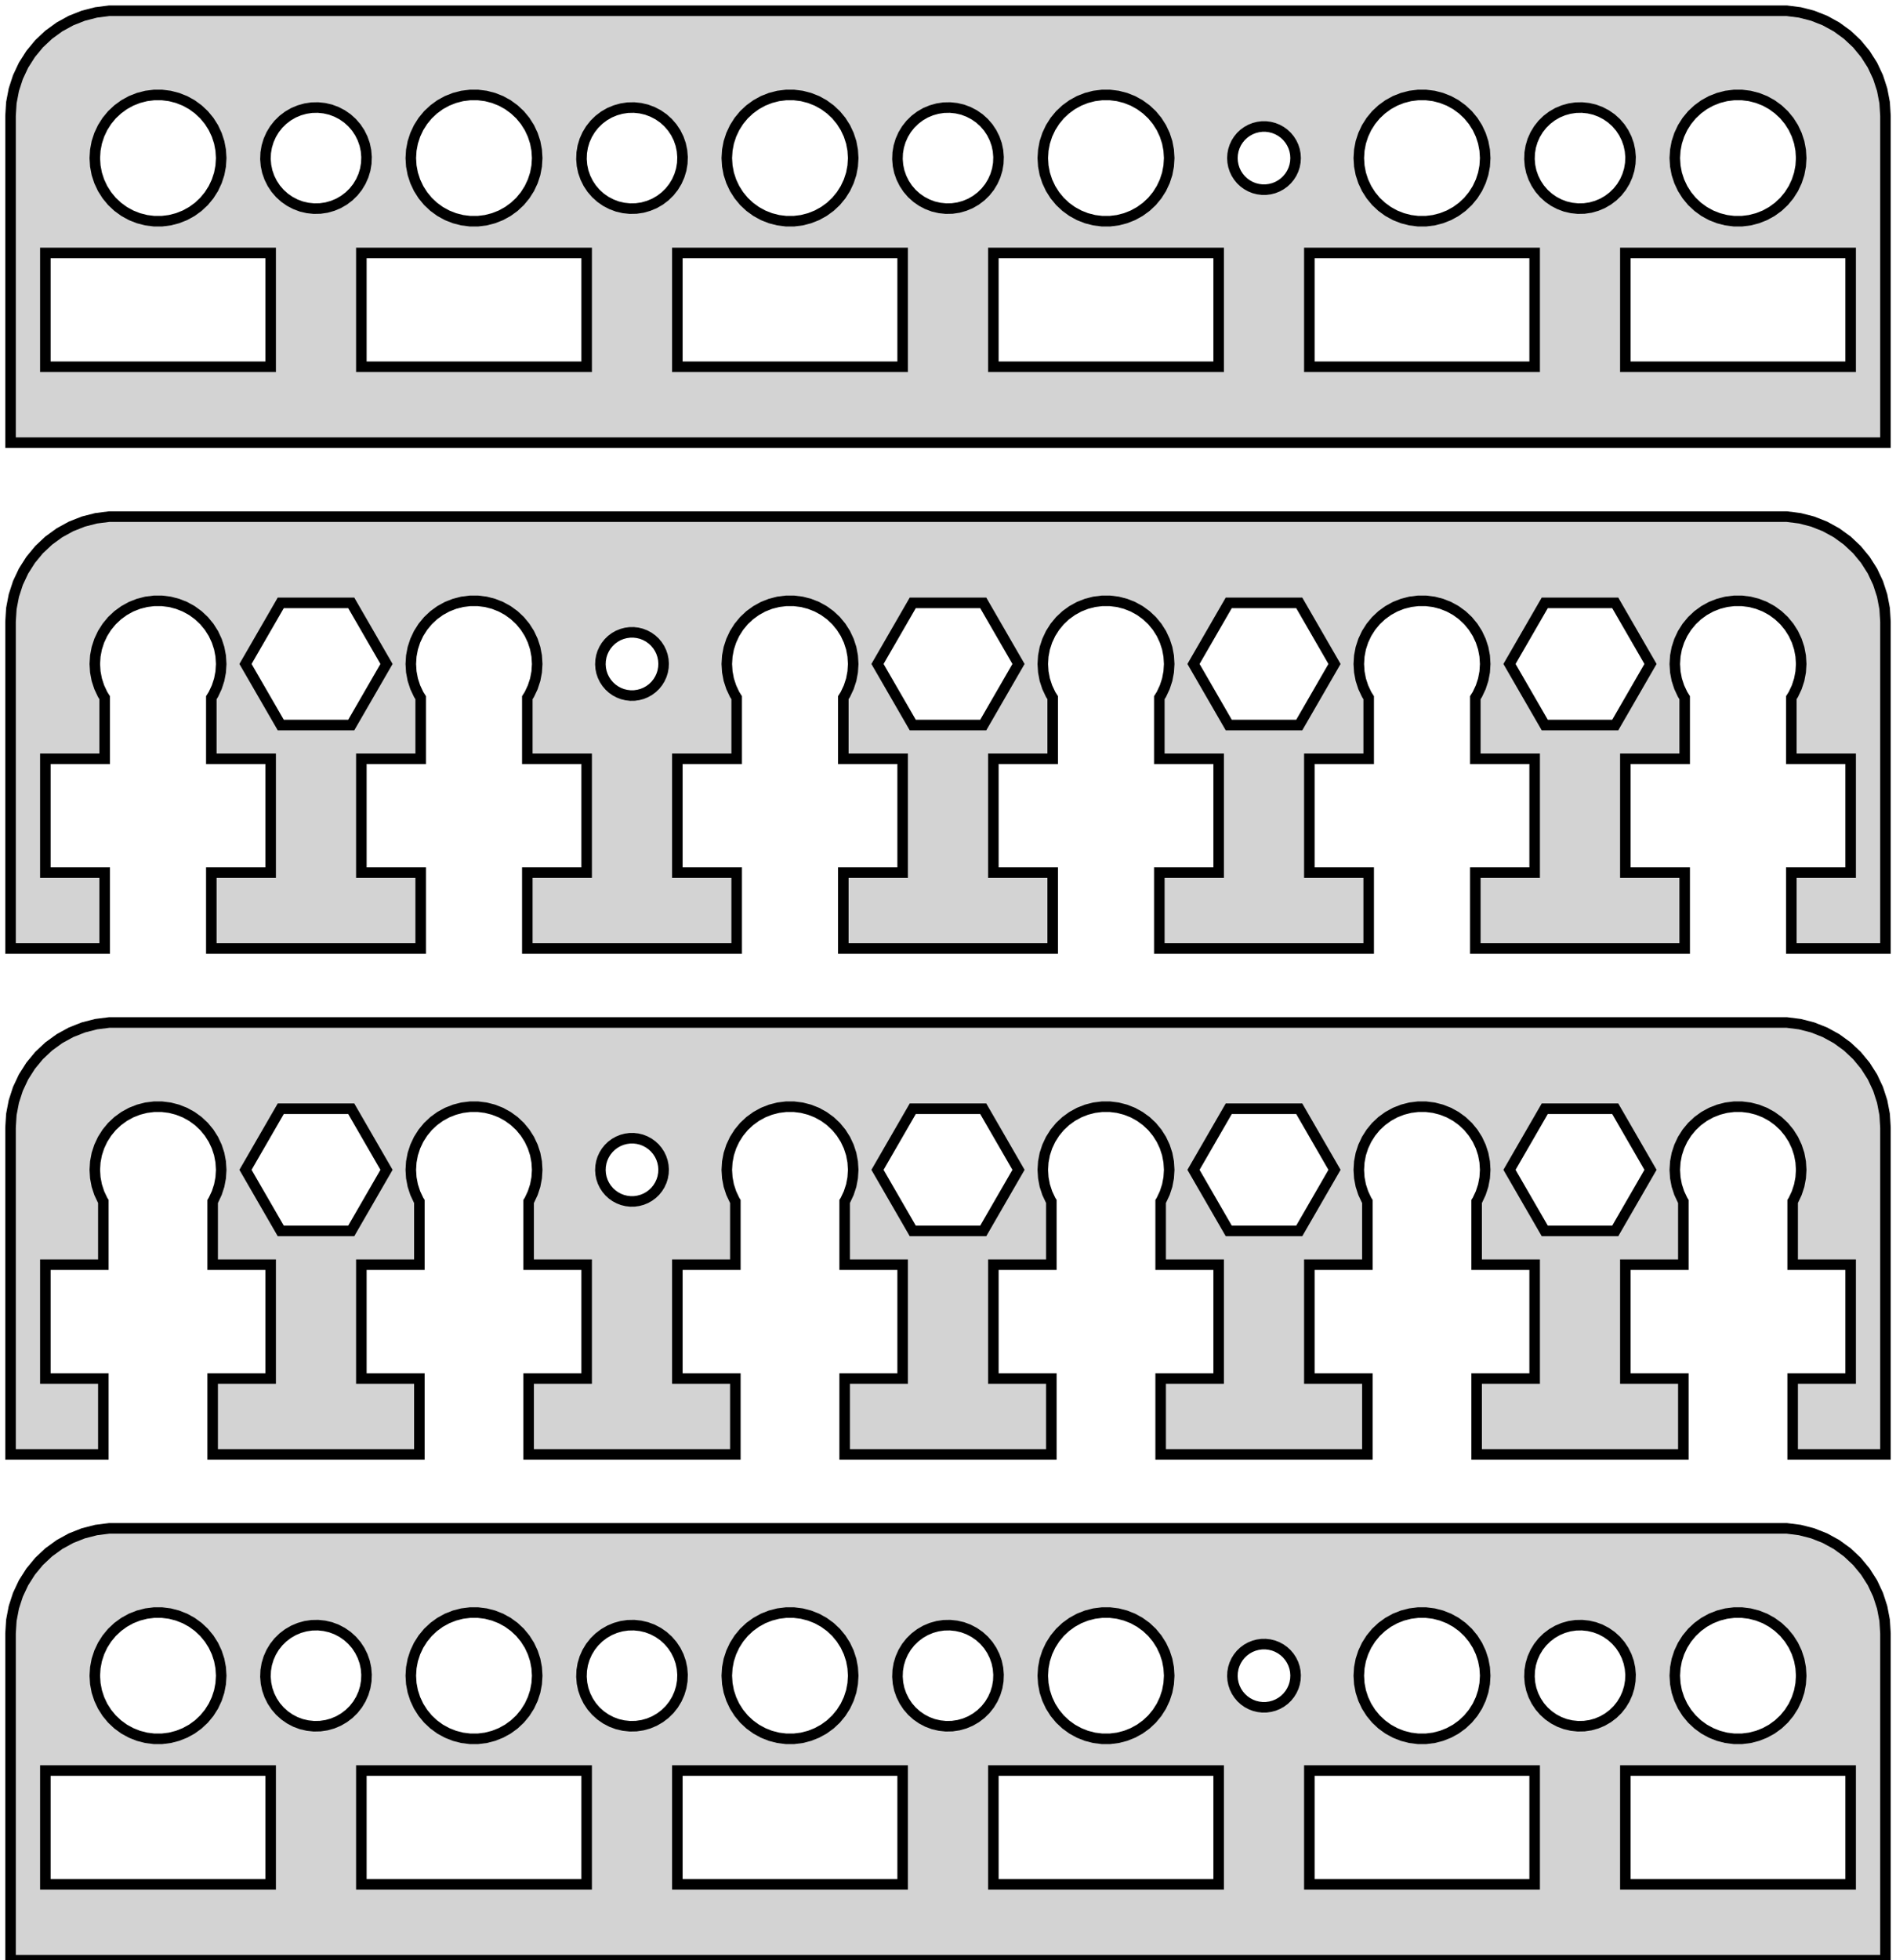 <?xml version="1.0" standalone="no"?>
<!DOCTYPE svg PUBLIC "-//W3C//DTD SVG 1.1//EN" "http://www.w3.org/Graphics/SVG/1.1/DTD/svg11.dtd">
<svg width="90mm" height="93mm" viewBox="-45 -93 90 93" xmlns="http://www.w3.org/2000/svg" version="1.1">
<title>OpenSCAD Model</title>
<path d="
M 44.5,-87.5 L 44.461,-88.127 L 44.343,-88.743 L 44.149,-89.341 L 43.882,-89.909 L 43.545,-90.439
 L 43.145,-90.923 L 42.687,-91.353 L 42.179,-91.722 L 41.629,-92.024 L 41.045,-92.255 L 40.437,-92.411
 L 39.814,-92.49 L -39.814,-92.49 L -40.437,-92.411 L -41.045,-92.255 L -41.629,-92.024 L -42.179,-91.722
 L -42.687,-91.353 L -43.145,-90.923 L -43.545,-90.439 L -43.882,-89.909 L -44.149,-89.341 L -44.343,-88.743
 L -44.461,-88.127 L -44.5,-87.5 L -44.5,-72 L 44.5,-72 z
M -37.688,-82.506 L -38.062,-82.553 L -38.427,-82.647 L -38.777,-82.785 L -39.108,-82.967 L -39.412,-83.188
 L -39.687,-83.446 L -39.927,-83.737 L -40.129,-84.055 L -40.289,-84.396 L -40.406,-84.754 L -40.476,-85.124
 L -40.5,-85.5 L -40.476,-85.876 L -40.406,-86.246 L -40.289,-86.604 L -40.129,-86.945 L -39.927,-87.263
 L -39.687,-87.554 L -39.412,-87.811 L -39.108,-88.033 L -38.777,-88.215 L -38.427,-88.353 L -38.062,-88.447
 L -37.688,-88.494 L -37.312,-88.494 L -36.938,-88.447 L -36.573,-88.353 L -36.223,-88.215 L -35.892,-88.033
 L -35.588,-87.811 L -35.313,-87.554 L -35.073,-87.263 L -34.871,-86.945 L -34.711,-86.604 L -34.594,-86.246
 L -34.524,-85.876 L -34.5,-85.5 L -34.524,-85.124 L -34.594,-84.754 L -34.711,-84.396 L -34.871,-84.055
 L -35.073,-83.737 L -35.313,-83.446 L -35.588,-83.188 L -35.892,-82.967 L -36.223,-82.785 L -36.573,-82.647
 L -36.938,-82.553 L -37.312,-82.506 z
M -22.688,-82.506 L -23.062,-82.553 L -23.427,-82.647 L -23.777,-82.785 L -24.108,-82.967 L -24.412,-83.188
 L -24.687,-83.446 L -24.927,-83.737 L -25.129,-84.055 L -25.289,-84.396 L -25.406,-84.754 L -25.476,-85.124
 L -25.5,-85.5 L -25.476,-85.876 L -25.406,-86.246 L -25.289,-86.604 L -25.129,-86.945 L -24.927,-87.263
 L -24.687,-87.554 L -24.412,-87.811 L -24.108,-88.033 L -23.777,-88.215 L -23.427,-88.353 L -23.062,-88.447
 L -22.688,-88.494 L -22.312,-88.494 L -21.938,-88.447 L -21.573,-88.353 L -21.223,-88.215 L -20.892,-88.033
 L -20.588,-87.811 L -20.313,-87.554 L -20.073,-87.263 L -19.871,-86.945 L -19.711,-86.604 L -19.594,-86.246
 L -19.524,-85.876 L -19.5,-85.5 L -19.524,-85.124 L -19.594,-84.754 L -19.711,-84.396 L -19.871,-84.055
 L -20.073,-83.737 L -20.313,-83.446 L -20.588,-83.188 L -20.892,-82.967 L -21.223,-82.785 L -21.573,-82.647
 L -21.938,-82.553 L -22.312,-82.506 z
M 7.312,-82.506 L 6.938,-82.553 L 6.573,-82.647 L 6.223,-82.785 L 5.893,-82.967 L 5.588,-83.188
 L 5.313,-83.446 L 5.073,-83.737 L 4.871,-84.055 L 4.711,-84.396 L 4.594,-84.754 L 4.524,-85.124
 L 4.5,-85.5 L 4.524,-85.876 L 4.594,-86.246 L 4.711,-86.604 L 4.871,-86.945 L 5.073,-87.263
 L 5.313,-87.554 L 5.588,-87.811 L 5.893,-88.033 L 6.223,-88.215 L 6.573,-88.353 L 6.938,-88.447
 L 7.312,-88.494 L 7.688,-88.494 L 8.062,-88.447 L 8.427,-88.353 L 8.777,-88.215 L 9.107,-88.033
 L 9.412,-87.811 L 9.687,-87.554 L 9.927,-87.263 L 10.129,-86.945 L 10.289,-86.604 L 10.406,-86.246
 L 10.476,-85.876 L 10.5,-85.5 L 10.476,-85.124 L 10.406,-84.754 L 10.289,-84.396 L 10.129,-84.055
 L 9.927,-83.737 L 9.687,-83.446 L 9.412,-83.188 L 9.107,-82.967 L 8.777,-82.785 L 8.427,-82.647
 L 8.062,-82.553 L 7.688,-82.506 z
M 37.312,-82.506 L 36.938,-82.553 L 36.573,-82.647 L 36.223,-82.785 L 35.892,-82.967 L 35.588,-83.188
 L 35.313,-83.446 L 35.073,-83.737 L 34.871,-84.055 L 34.711,-84.396 L 34.594,-84.754 L 34.524,-85.124
 L 34.5,-85.5 L 34.524,-85.876 L 34.594,-86.246 L 34.711,-86.604 L 34.871,-86.945 L 35.073,-87.263
 L 35.313,-87.554 L 35.588,-87.811 L 35.892,-88.033 L 36.223,-88.215 L 36.573,-88.353 L 36.938,-88.447
 L 37.312,-88.494 L 37.688,-88.494 L 38.062,-88.447 L 38.427,-88.353 L 38.777,-88.215 L 39.108,-88.033
 L 39.412,-87.811 L 39.687,-87.554 L 39.927,-87.263 L 40.129,-86.945 L 40.289,-86.604 L 40.406,-86.246
 L 40.476,-85.876 L 40.5,-85.5 L 40.476,-85.124 L 40.406,-84.754 L 40.289,-84.396 L 40.129,-84.055
 L 39.927,-83.737 L 39.687,-83.446 L 39.412,-83.188 L 39.108,-82.967 L 38.777,-82.785 L 38.427,-82.647
 L 38.062,-82.553 L 37.688,-82.506 z
M -7.688,-82.506 L -8.062,-82.553 L -8.427,-82.647 L -8.777,-82.785 L -9.107,-82.967 L -9.412,-83.188
 L -9.687,-83.446 L -9.927,-83.737 L -10.129,-84.055 L -10.289,-84.396 L -10.406,-84.754 L -10.476,-85.124
 L -10.5,-85.5 L -10.476,-85.876 L -10.406,-86.246 L -10.289,-86.604 L -10.129,-86.945 L -9.927,-87.263
 L -9.687,-87.554 L -9.412,-87.811 L -9.107,-88.033 L -8.777,-88.215 L -8.427,-88.353 L -8.062,-88.447
 L -7.688,-88.494 L -7.312,-88.494 L -6.938,-88.447 L -6.573,-88.353 L -6.223,-88.215 L -5.893,-88.033
 L -5.588,-87.811 L -5.313,-87.554 L -5.073,-87.263 L -4.871,-86.945 L -4.711,-86.604 L -4.594,-86.246
 L -4.524,-85.876 L -4.5,-85.5 L -4.524,-85.124 L -4.594,-84.754 L -4.711,-84.396 L -4.871,-84.055
 L -5.073,-83.737 L -5.313,-83.446 L -5.588,-83.188 L -5.893,-82.967 L -6.223,-82.785 L -6.573,-82.647
 L -6.938,-82.553 L -7.312,-82.506 z
M 22.312,-82.506 L 21.938,-82.553 L 21.573,-82.647 L 21.223,-82.785 L 20.892,-82.967 L 20.588,-83.188
 L 20.313,-83.446 L 20.073,-83.737 L 19.871,-84.055 L 19.711,-84.396 L 19.594,-84.754 L 19.524,-85.124
 L 19.5,-85.5 L 19.524,-85.876 L 19.594,-86.246 L 19.711,-86.604 L 19.871,-86.945 L 20.073,-87.263
 L 20.313,-87.554 L 20.588,-87.811 L 20.892,-88.033 L 21.223,-88.215 L 21.573,-88.353 L 21.938,-88.447
 L 22.312,-88.494 L 22.688,-88.494 L 23.062,-88.447 L 23.427,-88.353 L 23.777,-88.215 L 24.108,-88.033
 L 24.412,-87.811 L 24.687,-87.554 L 24.927,-87.263 L 25.129,-86.945 L 25.289,-86.604 L 25.406,-86.246
 L 25.476,-85.876 L 25.5,-85.5 L 25.476,-85.124 L 25.406,-84.754 L 25.289,-84.396 L 25.129,-84.055
 L 24.927,-83.737 L 24.687,-83.446 L 24.412,-83.188 L 24.108,-82.967 L 23.777,-82.785 L 23.427,-82.647
 L 23.062,-82.553 L 22.688,-82.506 z
M -0.4,-83.134 L -0.694,-83.202 L -0.976,-83.308 L -1.243,-83.447 L -1.491,-83.619 L -1.715,-83.821
 L -1.912,-84.049 L -2.078,-84.3 L -2.212,-84.57 L -2.312,-84.855 L -2.374,-85.149 L -2.399,-85.45
 L -2.387,-85.751 L -2.337,-86.048 L -2.249,-86.337 L -2.127,-86.612 L -1.971,-86.87 L -1.784,-87.106
 L -1.568,-87.317 L -1.328,-87.499 L -1.067,-87.65 L -0.789,-87.766 L -0.499,-87.847 L -0.201,-87.892
 L 0.1,-87.898 L 0.4,-87.866 L 0.694,-87.798 L 0.976,-87.692 L 1.243,-87.553 L 1.491,-87.381
 L 1.715,-87.179 L 1.912,-86.951 L 2.078,-86.7 L 2.212,-86.43 L 2.312,-86.145 L 2.374,-85.851
 L 2.399,-85.55 L 2.387,-85.249 L 2.337,-84.952 L 2.249,-84.663 L 2.127,-84.388 L 1.971,-84.13
 L 1.784,-83.894 L 1.568,-83.683 L 1.328,-83.501 L 1.067,-83.35 L 0.789,-83.234 L 0.499,-83.152
 L 0.201,-83.108 L -0.1,-83.102 z
M 29.6,-83.134 L 29.306,-83.202 L 29.024,-83.308 L 28.757,-83.447 L 28.509,-83.619 L 28.285,-83.821
 L 28.088,-84.049 L 27.922,-84.3 L 27.788,-84.57 L 27.688,-84.855 L 27.626,-85.149 L 27.601,-85.45
 L 27.613,-85.751 L 27.663,-86.048 L 27.75,-86.337 L 27.873,-86.612 L 28.029,-86.87 L 28.216,-87.106
 L 28.432,-87.317 L 28.672,-87.499 L 28.933,-87.65 L 29.211,-87.766 L 29.501,-87.847 L 29.799,-87.892
 L 30.101,-87.898 L 30.4,-87.866 L 30.694,-87.798 L 30.976,-87.692 L 31.243,-87.553 L 31.491,-87.381
 L 31.715,-87.179 L 31.912,-86.951 L 32.078,-86.7 L 32.212,-86.43 L 32.312,-86.145 L 32.374,-85.851
 L 32.4,-85.55 L 32.387,-85.249 L 32.337,-84.952 L 32.249,-84.663 L 32.127,-84.388 L 31.971,-84.13
 L 31.784,-83.894 L 31.568,-83.683 L 31.328,-83.501 L 31.067,-83.35 L 30.789,-83.234 L 30.499,-83.152
 L 30.201,-83.108 L 29.899,-83.102 z
M -15.4,-83.134 L -15.694,-83.202 L -15.976,-83.308 L -16.243,-83.447 L -16.491,-83.619 L -16.715,-83.821
 L -16.912,-84.049 L -17.078,-84.3 L -17.212,-84.57 L -17.312,-84.855 L -17.374,-85.149 L -17.399,-85.45
 L -17.387,-85.751 L -17.337,-86.048 L -17.25,-86.337 L -17.127,-86.612 L -16.971,-86.87 L -16.784,-87.106
 L -16.568,-87.317 L -16.328,-87.499 L -16.067,-87.65 L -15.789,-87.766 L -15.499,-87.847 L -15.201,-87.892
 L -14.899,-87.898 L -14.6,-87.866 L -14.306,-87.798 L -14.024,-87.692 L -13.757,-87.553 L -13.509,-87.381
 L -13.285,-87.179 L -13.088,-86.951 L -12.921,-86.7 L -12.787,-86.43 L -12.688,-86.145 L -12.626,-85.851
 L -12.601,-85.55 L -12.613,-85.249 L -12.663,-84.952 L -12.751,-84.663 L -12.873,-84.388 L -13.029,-84.13
 L -13.216,-83.894 L -13.432,-83.683 L -13.672,-83.501 L -13.933,-83.35 L -14.211,-83.234 L -14.501,-83.152
 L -14.799,-83.108 L -15.101,-83.102 z
M -30.4,-83.134 L -30.694,-83.202 L -30.976,-83.308 L -31.243,-83.447 L -31.491,-83.619 L -31.715,-83.821
 L -31.912,-84.049 L -32.078,-84.3 L -32.212,-84.57 L -32.312,-84.855 L -32.374,-85.149 L -32.4,-85.45
 L -32.387,-85.751 L -32.337,-86.048 L -32.249,-86.337 L -32.127,-86.612 L -31.971,-86.87 L -31.784,-87.106
 L -31.568,-87.317 L -31.328,-87.499 L -31.067,-87.65 L -30.789,-87.766 L -30.499,-87.847 L -30.201,-87.892
 L -29.899,-87.898 L -29.6,-87.866 L -29.306,-87.798 L -29.024,-87.692 L -28.757,-87.553 L -28.509,-87.381
 L -28.285,-87.179 L -28.088,-86.951 L -27.922,-86.7 L -27.788,-86.43 L -27.688,-86.145 L -27.626,-85.851
 L -27.601,-85.55 L -27.613,-85.249 L -27.663,-84.952 L -27.75,-84.663 L -27.873,-84.388 L -28.029,-84.13
 L -28.216,-83.894 L -28.432,-83.683 L -28.672,-83.501 L -28.933,-83.35 L -29.211,-83.234 L -29.501,-83.152
 L -29.799,-83.108 L -30.101,-83.102 z
M 14.906,-84.003 L 14.719,-84.027 L 14.537,-84.073 L 14.361,-84.143 L 14.196,-84.234 L 14.044,-84.344
 L 13.906,-84.473 L 13.787,-84.618 L 13.685,-84.777 L 13.605,-84.948 L 13.547,-85.127 L 13.512,-85.312
 L 13.5,-85.5 L 13.512,-85.688 L 13.547,-85.873 L 13.605,-86.052 L 13.685,-86.223 L 13.787,-86.382
 L 13.906,-86.527 L 14.044,-86.656 L 14.196,-86.766 L 14.361,-86.857 L 14.537,-86.927 L 14.719,-86.973
 L 14.906,-86.997 L 15.094,-86.997 L 15.281,-86.973 L 15.463,-86.927 L 15.639,-86.857 L 15.804,-86.766
 L 15.956,-86.656 L 16.093,-86.527 L 16.213,-86.382 L 16.314,-86.223 L 16.395,-86.052 L 16.453,-85.873
 L 16.488,-85.688 L 16.5,-85.5 L 16.488,-85.312 L 16.453,-85.127 L 16.395,-84.948 L 16.314,-84.777
 L 16.213,-84.618 L 16.093,-84.473 L 15.956,-84.344 L 15.804,-84.234 L 15.639,-84.143 L 15.463,-84.073
 L 15.281,-84.027 L 15.094,-84.003 z
M 32.153,-75.6 L 32.153,-81 L 42.847,-81 L 42.847,-75.6 z
M -42.847,-75.6 L -42.847,-81 L -32.153,-81 L -32.153,-75.6 z
M -12.847,-75.6 L -12.847,-81 L -2.153,-81 L -2.153,-75.6 z
M -27.847,-75.6 L -27.847,-81 L -17.153,-81 L -17.153,-75.6 z
M 2.153,-75.6 L 2.153,-81 L 12.847,-81 L 12.847,-75.6 z
M 17.153,-75.6 L 17.153,-81 L 27.847,-81 L 27.847,-75.6 z
M -40.031,-51.6 L -42.847,-51.6 L -42.847,-57 L -40.031,-57 L -40.031,-59.9 L -40.129,-60.055
 L -40.289,-60.396 L -40.406,-60.754 L -40.476,-61.124 L -40.5,-61.5 L -40.476,-61.876 L -40.406,-62.246
 L -40.289,-62.604 L -40.129,-62.945 L -39.927,-63.263 L -39.687,-63.554 L -39.412,-63.812 L -39.108,-64.033
 L -38.777,-64.215 L -38.427,-64.353 L -38.062,-64.447 L -37.688,-64.494 L -37.312,-64.494 L -36.938,-64.447
 L -36.573,-64.353 L -36.223,-64.215 L -35.892,-64.033 L -35.588,-63.812 L -35.313,-63.554 L -35.073,-63.263
 L -34.871,-62.945 L -34.711,-62.604 L -34.594,-62.246 L -34.524,-61.876 L -34.5,-61.5 L -34.524,-61.124
 L -34.594,-60.754 L -34.711,-60.396 L -34.871,-60.055 L -34.969,-59.9 L -34.969,-57 L -32.153,-57
 L -32.153,-51.6 L -34.969,-51.6 L -34.969,-48 L -25.031,-48 L -25.031,-51.6 L -27.847,-51.6
 L -27.847,-57 L -25.031,-57 L -25.031,-59.9 L -25.129,-60.055 L -25.289,-60.396 L -25.406,-60.754
 L -25.476,-61.124 L -25.5,-61.5 L -25.476,-61.876 L -25.406,-62.246 L -25.289,-62.604 L -25.129,-62.945
 L -24.927,-63.263 L -24.687,-63.554 L -24.412,-63.812 L -24.108,-64.033 L -23.777,-64.215 L -23.427,-64.353
 L -23.062,-64.447 L -22.688,-64.494 L -22.312,-64.494 L -21.938,-64.447 L -21.573,-64.353 L -21.223,-64.215
 L -20.892,-64.033 L -20.588,-63.812 L -20.313,-63.554 L -20.073,-63.263 L -19.871,-62.945 L -19.711,-62.604
 L -19.594,-62.246 L -19.524,-61.876 L -19.5,-61.5 L -19.524,-61.124 L -19.594,-60.754 L -19.711,-60.396
 L -19.871,-60.055 L -19.969,-59.9 L -19.969,-57 L -17.153,-57 L -17.153,-51.6 L -19.969,-51.6
 L -19.969,-48 L -10.031,-48 L -10.031,-51.6 L -12.847,-51.6 L -12.847,-57 L -10.031,-57
 L -10.031,-59.9 L -10.129,-60.055 L -10.289,-60.396 L -10.406,-60.754 L -10.476,-61.124 L -10.5,-61.5
 L -10.476,-61.876 L -10.406,-62.246 L -10.289,-62.604 L -10.129,-62.945 L -9.927,-63.263 L -9.687,-63.554
 L -9.412,-63.812 L -9.107,-64.033 L -8.777,-64.215 L -8.427,-64.353 L -8.062,-64.447 L -7.688,-64.494
 L -7.312,-64.494 L -6.938,-64.447 L -6.573,-64.353 L -6.223,-64.215 L -5.893,-64.033 L -5.588,-63.812
 L -5.313,-63.554 L -5.073,-63.263 L -4.871,-62.945 L -4.711,-62.604 L -4.594,-62.246 L -4.524,-61.876
 L -4.5,-61.5 L -4.524,-61.124 L -4.594,-60.754 L -4.711,-60.396 L -4.871,-60.055 L -4.969,-59.9
 L -4.969,-57 L -2.153,-57 L -2.153,-51.6 L -4.969,-51.6 L -4.969,-48 L 4.969,-48
 L 4.969,-51.6 L 2.153,-51.6 L 2.153,-57 L 4.969,-57 L 4.969,-59.9 L 4.871,-60.055
 L 4.711,-60.396 L 4.594,-60.754 L 4.524,-61.124 L 4.5,-61.5 L 4.524,-61.876 L 4.594,-62.246
 L 4.711,-62.604 L 4.871,-62.945 L 5.073,-63.263 L 5.313,-63.554 L 5.588,-63.812 L 5.893,-64.033
 L 6.223,-64.215 L 6.573,-64.353 L 6.938,-64.447 L 7.312,-64.494 L 7.688,-64.494 L 8.062,-64.447
 L 8.427,-64.353 L 8.777,-64.215 L 9.107,-64.033 L 9.412,-63.812 L 9.687,-63.554 L 9.927,-63.263
 L 10.129,-62.945 L 10.289,-62.604 L 10.406,-62.246 L 10.476,-61.876 L 10.5,-61.5 L 10.476,-61.124
 L 10.406,-60.754 L 10.289,-60.396 L 10.129,-60.055 L 10.031,-59.9 L 10.031,-57 L 12.847,-57
 L 12.847,-51.6 L 10.031,-51.6 L 10.031,-48 L 19.969,-48 L 19.969,-51.6 L 17.153,-51.6
 L 17.153,-57 L 19.969,-57 L 19.969,-59.9 L 19.871,-60.055 L 19.711,-60.396 L 19.594,-60.754
 L 19.524,-61.124 L 19.5,-61.5 L 19.524,-61.876 L 19.594,-62.246 L 19.711,-62.604 L 19.871,-62.945
 L 20.073,-63.263 L 20.313,-63.554 L 20.588,-63.812 L 20.892,-64.033 L 21.223,-64.215 L 21.573,-64.353
 L 21.938,-64.447 L 22.312,-64.494 L 22.688,-64.494 L 23.062,-64.447 L 23.427,-64.353 L 23.777,-64.215
 L 24.108,-64.033 L 24.412,-63.812 L 24.687,-63.554 L 24.927,-63.263 L 25.129,-62.945 L 25.289,-62.604
 L 25.406,-62.246 L 25.476,-61.876 L 25.5,-61.5 L 25.476,-61.124 L 25.406,-60.754 L 25.289,-60.396
 L 25.129,-60.055 L 25.031,-59.9 L 25.031,-57 L 27.847,-57 L 27.847,-51.6 L 25.031,-51.6
 L 25.031,-48 L 34.969,-48 L 34.969,-51.6 L 32.153,-51.6 L 32.153,-57 L 34.969,-57
 L 34.969,-59.9 L 34.871,-60.055 L 34.711,-60.396 L 34.594,-60.754 L 34.524,-61.124 L 34.5,-61.5
 L 34.524,-61.876 L 34.594,-62.246 L 34.711,-62.604 L 34.871,-62.945 L 35.073,-63.263 L 35.313,-63.554
 L 35.588,-63.812 L 35.892,-64.033 L 36.223,-64.215 L 36.573,-64.353 L 36.938,-64.447 L 37.312,-64.494
 L 37.688,-64.494 L 38.062,-64.447 L 38.427,-64.353 L 38.777,-64.215 L 39.108,-64.033 L 39.412,-63.812
 L 39.687,-63.554 L 39.927,-63.263 L 40.129,-62.945 L 40.289,-62.604 L 40.406,-62.246 L 40.476,-61.876
 L 40.5,-61.5 L 40.476,-61.124 L 40.406,-60.754 L 40.289,-60.396 L 40.129,-60.055 L 40.031,-59.9
 L 40.031,-57 L 42.847,-57 L 42.847,-51.6 L 40.031,-51.6 L 40.031,-48 L 44.5,-48
 L 44.5,-63.5 L 44.461,-64.127 L 44.343,-64.743 L 44.149,-65.341 L 43.882,-65.909 L 43.545,-66.439
 L 43.145,-66.923 L 42.687,-67.353 L 42.179,-67.722 L 41.629,-68.024 L 41.045,-68.255 L 40.437,-68.411
 L 39.814,-68.49 L -39.814,-68.49 L -40.437,-68.411 L -41.045,-68.255 L -41.629,-68.024 L -42.179,-67.722
 L -42.687,-67.353 L -43.145,-66.923 L -43.545,-66.439 L -43.882,-65.909 L -44.149,-65.341 L -44.343,-64.743
 L -44.461,-64.127 L -44.5,-63.5 L -44.5,-48 L -40.031,-48 z
M 13.327,-58.602 L 11.653,-61.5 L 13.327,-64.398 L 16.673,-64.398 L 18.347,-61.5 L 16.673,-58.602
 z
M -1.673,-58.602 L -3.347,-61.5 L -1.673,-64.398 L 1.673,-64.398 L 3.347,-61.5 L 1.673,-58.602
 z
M 28.327,-58.602 L 26.653,-61.5 L 28.327,-64.398 L 31.673,-64.398 L 33.347,-61.5 L 31.673,-58.602
 z
M -31.673,-58.602 L -33.347,-61.5 L -31.673,-64.398 L -28.327,-64.398 L -26.653,-61.5 L -28.327,-58.602
 z
M -15.078,-60.003 L -15.094,-60.003 L -15.172,-60.013 L -15.25,-60.021 L -15.265,-60.025 L -15.281,-60.027
 L -15.357,-60.046 L -15.434,-60.064 L -15.448,-60.069 L -15.463,-60.073 L -15.537,-60.102 L -15.61,-60.13
 L -15.624,-60.137 L -15.639,-60.143 L -15.707,-60.181 L -15.777,-60.217 L -15.79,-60.226 L -15.804,-60.233
 L -15.867,-60.28 L -15.932,-60.324 L -15.943,-60.335 L -15.956,-60.344 L -16.013,-60.398 L -16.072,-60.45
 L -16.082,-60.462 L -16.093,-60.473 L -16.143,-60.534 L -16.195,-60.593 L -16.203,-60.606 L -16.213,-60.618
 L -16.256,-60.685 L -16.299,-60.75 L -16.306,-60.764 L -16.314,-60.777 L -16.348,-60.848 L -16.383,-60.919
 L -16.388,-60.934 L -16.395,-60.948 L -16.419,-61.023 L -16.445,-61.097 L -16.448,-61.112 L -16.453,-61.127
 L -16.468,-61.204 L -16.484,-61.281 L -16.485,-61.297 L -16.488,-61.312 L -16.493,-61.39 L -16.5,-61.469
 L -16.499,-61.484 L -16.5,-61.5 L -16.495,-61.578 L -16.492,-61.657 L -16.489,-61.672 L -16.488,-61.688
 L -16.473,-61.765 L -16.46,-61.843 L -16.456,-61.858 L -16.453,-61.873 L -16.429,-61.948 L -16.406,-62.023
 L -16.399,-62.037 L -16.395,-62.052 L -16.361,-62.123 L -16.329,-62.195 L -16.321,-62.208 L -16.314,-62.223
 L -16.272,-62.289 L -16.232,-62.356 L -16.222,-62.368 L -16.213,-62.382 L -16.163,-62.442 L -16.115,-62.504
 L -16.104,-62.515 L -16.093,-62.527 L -16.036,-62.581 L -15.98,-62.636 L -15.968,-62.645 L -15.956,-62.656
 L -15.893,-62.702 L -15.83,-62.749 L -15.816,-62.757 L -15.804,-62.767 L -15.735,-62.804 L -15.667,-62.844
 L -15.652,-62.85 L -15.639,-62.857 L -15.566,-62.886 L -15.493,-62.916 L -15.478,-62.921 L -15.463,-62.927
 L -15.387,-62.946 L -15.312,-62.967 L -15.296,-62.969 L -15.281,-62.973 L -15.203,-62.983 L -15.126,-62.995
 L -15.11,-62.995 L -15.094,-62.997 L -15.016,-62.997 L -14.937,-62.999 L -14.921,-62.997 L -14.906,-62.997
 L -14.828,-62.987 L -14.75,-62.979 L -14.735,-62.975 L -14.719,-62.973 L -14.643,-62.954 L -14.566,-62.936
 L -14.552,-62.931 L -14.537,-62.927 L -14.463,-62.898 L -14.39,-62.87 L -14.376,-62.863 L -14.361,-62.857
 L -14.293,-62.819 L -14.223,-62.783 L -14.21,-62.774 L -14.196,-62.767 L -14.133,-62.72 L -14.068,-62.675
 L -14.057,-62.665 L -14.044,-62.656 L -13.987,-62.602 L -13.928,-62.55 L -13.918,-62.538 L -13.906,-62.527
 L -13.857,-62.466 L -13.805,-62.407 L -13.796,-62.394 L -13.787,-62.382 L -13.744,-62.315 L -13.701,-62.25
 L -13.694,-62.236 L -13.685,-62.223 L -13.652,-62.152 L -13.617,-62.081 L -13.612,-62.066 L -13.605,-62.052
 L -13.581,-61.977 L -13.555,-61.903 L -13.552,-61.888 L -13.547,-61.873 L -13.532,-61.796 L -13.516,-61.719
 L -13.515,-61.703 L -13.512,-61.688 L -13.507,-61.61 L -13.5,-61.531 L -13.501,-61.516 L -13.5,-61.5
 L -13.505,-61.422 L -13.508,-61.343 L -13.511,-61.328 L -13.512,-61.312 L -13.527,-61.235 L -13.54,-61.157
 L -13.544,-61.142 L -13.547,-61.127 L -13.571,-61.052 L -13.594,-60.977 L -13.601,-60.963 L -13.605,-60.948
 L -13.639,-60.877 L -13.671,-60.805 L -13.679,-60.792 L -13.685,-60.777 L -13.728,-60.711 L -13.768,-60.644
 L -13.778,-60.632 L -13.787,-60.618 L -13.836,-60.558 L -13.885,-60.496 L -13.896,-60.485 L -13.906,-60.473
 L -13.964,-60.419 L -14.02,-60.364 L -14.032,-60.355 L -14.044,-60.344 L -14.107,-60.298 L -14.17,-60.251
 L -14.184,-60.243 L -14.196,-60.233 L -14.265,-60.196 L -14.333,-60.156 L -14.348,-60.15 L -14.361,-60.143
 L -14.434,-60.114 L -14.507,-60.083 L -14.522,-60.079 L -14.537,-60.073 L -14.613,-60.054 L -14.688,-60.033
 L -14.704,-60.031 L -14.719,-60.027 L -14.797,-60.017 L -14.874,-60.005 L -14.89,-60.005 L -14.906,-60.003
 L -14.984,-60.003 L -15.063,-60.001 z
M -40.094,-27.6 L -42.847,-27.6 L -42.847,-33 L -40.094,-33 L -40.094,-36 L -40.129,-36.055
 L -40.289,-36.396 L -40.406,-36.754 L -40.476,-37.124 L -40.5,-37.5 L -40.476,-37.876 L -40.406,-38.246
 L -40.289,-38.604 L -40.129,-38.945 L -39.927,-39.263 L -39.687,-39.554 L -39.412,-39.812 L -39.108,-40.033
 L -38.777,-40.215 L -38.427,-40.353 L -38.062,-40.447 L -37.688,-40.494 L -37.312,-40.494 L -36.938,-40.447
 L -36.573,-40.353 L -36.223,-40.215 L -35.892,-40.033 L -35.588,-39.812 L -35.313,-39.554 L -35.073,-39.263
 L -34.871,-38.945 L -34.711,-38.604 L -34.594,-38.246 L -34.524,-37.876 L -34.5,-37.5 L -34.524,-37.124
 L -34.594,-36.754 L -34.711,-36.396 L -34.871,-36.055 L -34.906,-36 L -34.906,-33 L -32.153,-33
 L -32.153,-27.6 L -34.906,-27.6 L -34.906,-24 L -25.094,-24 L -25.094,-27.6 L -27.847,-27.6
 L -27.847,-33 L -25.094,-33 L -25.094,-36 L -25.129,-36.055 L -25.289,-36.396 L -25.406,-36.754
 L -25.476,-37.124 L -25.5,-37.5 L -25.476,-37.876 L -25.406,-38.246 L -25.289,-38.604 L -25.129,-38.945
 L -24.927,-39.263 L -24.687,-39.554 L -24.412,-39.812 L -24.108,-40.033 L -23.777,-40.215 L -23.427,-40.353
 L -23.062,-40.447 L -22.688,-40.494 L -22.312,-40.494 L -21.938,-40.447 L -21.573,-40.353 L -21.223,-40.215
 L -20.892,-40.033 L -20.588,-39.812 L -20.313,-39.554 L -20.073,-39.263 L -19.871,-38.945 L -19.711,-38.604
 L -19.594,-38.246 L -19.524,-37.876 L -19.5,-37.5 L -19.524,-37.124 L -19.594,-36.754 L -19.711,-36.396
 L -19.871,-36.055 L -19.906,-36 L -19.906,-33 L -17.153,-33 L -17.153,-27.6 L -19.906,-27.6
 L -19.906,-24 L -10.094,-24 L -10.094,-27.6 L -12.847,-27.6 L -12.847,-33 L -10.094,-33
 L -10.094,-36 L -10.129,-36.055 L -10.289,-36.396 L -10.406,-36.754 L -10.476,-37.124 L -10.5,-37.5
 L -10.476,-37.876 L -10.406,-38.246 L -10.289,-38.604 L -10.129,-38.945 L -9.927,-39.263 L -9.687,-39.554
 L -9.412,-39.812 L -9.107,-40.033 L -8.777,-40.215 L -8.427,-40.353 L -8.062,-40.447 L -7.688,-40.494
 L -7.312,-40.494 L -6.938,-40.447 L -6.573,-40.353 L -6.223,-40.215 L -5.893,-40.033 L -5.588,-39.812
 L -5.313,-39.554 L -5.073,-39.263 L -4.871,-38.945 L -4.711,-38.604 L -4.594,-38.246 L -4.524,-37.876
 L -4.5,-37.5 L -4.524,-37.124 L -4.594,-36.754 L -4.711,-36.396 L -4.871,-36.055 L -4.906,-36
 L -4.906,-33 L -2.153,-33 L -2.153,-27.6 L -4.906,-27.6 L -4.906,-24 L 4.906,-24
 L 4.906,-27.6 L 2.153,-27.6 L 2.153,-33 L 4.906,-33 L 4.906,-36 L 4.871,-36.055
 L 4.711,-36.396 L 4.594,-36.754 L 4.524,-37.124 L 4.5,-37.5 L 4.524,-37.876 L 4.594,-38.246
 L 4.711,-38.604 L 4.871,-38.945 L 5.073,-39.263 L 5.313,-39.554 L 5.588,-39.812 L 5.893,-40.033
 L 6.223,-40.215 L 6.573,-40.353 L 6.938,-40.447 L 7.312,-40.494 L 7.688,-40.494 L 8.062,-40.447
 L 8.427,-40.353 L 8.777,-40.215 L 9.107,-40.033 L 9.412,-39.812 L 9.687,-39.554 L 9.927,-39.263
 L 10.129,-38.945 L 10.289,-38.604 L 10.406,-38.246 L 10.476,-37.876 L 10.5,-37.5 L 10.476,-37.124
 L 10.406,-36.754 L 10.289,-36.396 L 10.129,-36.055 L 10.094,-36 L 10.094,-33 L 12.847,-33
 L 12.847,-27.6 L 10.094,-27.6 L 10.094,-24 L 19.906,-24 L 19.906,-27.6 L 17.153,-27.6
 L 17.153,-33 L 19.906,-33 L 19.906,-36 L 19.871,-36.055 L 19.711,-36.396 L 19.594,-36.754
 L 19.524,-37.124 L 19.5,-37.5 L 19.524,-37.876 L 19.594,-38.246 L 19.711,-38.604 L 19.871,-38.945
 L 20.073,-39.263 L 20.313,-39.554 L 20.588,-39.812 L 20.892,-40.033 L 21.223,-40.215 L 21.573,-40.353
 L 21.938,-40.447 L 22.312,-40.494 L 22.688,-40.494 L 23.062,-40.447 L 23.427,-40.353 L 23.777,-40.215
 L 24.108,-40.033 L 24.412,-39.812 L 24.687,-39.554 L 24.927,-39.263 L 25.129,-38.945 L 25.289,-38.604
 L 25.406,-38.246 L 25.476,-37.876 L 25.5,-37.5 L 25.476,-37.124 L 25.406,-36.754 L 25.289,-36.396
 L 25.129,-36.055 L 25.094,-36 L 25.094,-33 L 27.847,-33 L 27.847,-27.6 L 25.094,-27.6
 L 25.094,-24 L 34.906,-24 L 34.906,-27.6 L 32.153,-27.6 L 32.153,-33 L 34.906,-33
 L 34.906,-36 L 34.871,-36.055 L 34.711,-36.396 L 34.594,-36.754 L 34.524,-37.124 L 34.5,-37.5
 L 34.524,-37.876 L 34.594,-38.246 L 34.711,-38.604 L 34.871,-38.945 L 35.073,-39.263 L 35.313,-39.554
 L 35.588,-39.812 L 35.892,-40.033 L 36.223,-40.215 L 36.573,-40.353 L 36.938,-40.447 L 37.312,-40.494
 L 37.688,-40.494 L 38.062,-40.447 L 38.427,-40.353 L 38.777,-40.215 L 39.108,-40.033 L 39.412,-39.812
 L 39.687,-39.554 L 39.927,-39.263 L 40.129,-38.945 L 40.289,-38.604 L 40.406,-38.246 L 40.476,-37.876
 L 40.5,-37.5 L 40.476,-37.124 L 40.406,-36.754 L 40.289,-36.396 L 40.129,-36.055 L 40.094,-36
 L 40.094,-33 L 42.847,-33 L 42.847,-27.6 L 40.094,-27.6 L 40.094,-24 L 44.5,-24
 L 44.5,-39.5 L 44.461,-40.127 L 44.343,-40.743 L 44.149,-41.341 L 43.882,-41.909 L 43.545,-42.439
 L 43.145,-42.923 L 42.687,-43.353 L 42.179,-43.722 L 41.629,-44.024 L 41.045,-44.255 L 40.437,-44.411
 L 39.814,-44.49 L -39.814,-44.49 L -40.437,-44.411 L -41.045,-44.255 L -41.629,-44.024 L -42.179,-43.722
 L -42.687,-43.353 L -43.145,-42.923 L -43.545,-42.439 L -43.882,-41.909 L -44.149,-41.341 L -44.343,-40.743
 L -44.461,-40.127 L -44.5,-39.5 L -44.5,-24 L -40.094,-24 z
M 13.327,-34.602 L 11.653,-37.5 L 13.327,-40.398 L 16.673,-40.398 L 18.347,-37.5 L 16.673,-34.602
 z
M -1.673,-34.602 L -3.347,-37.5 L -1.673,-40.398 L 1.673,-40.398 L 3.347,-37.5 L 1.673,-34.602
 z
M -31.673,-34.602 L -33.347,-37.5 L -31.673,-40.398 L -28.327,-40.398 L -26.653,-37.5 L -28.327,-34.602
 z
M 28.327,-34.602 L 26.653,-37.5 L 28.327,-40.398 L 31.673,-40.398 L 33.347,-37.5 L 31.673,-34.602
 z
M -15.078,-36.003 L -15.094,-36.003 L -15.172,-36.013 L -15.25,-36.021 L -15.265,-36.025 L -15.281,-36.027
 L -15.357,-36.046 L -15.434,-36.064 L -15.448,-36.069 L -15.463,-36.073 L -15.537,-36.102 L -15.61,-36.13
 L -15.624,-36.137 L -15.639,-36.143 L -15.707,-36.181 L -15.777,-36.217 L -15.79,-36.226 L -15.804,-36.233
 L -15.867,-36.28 L -15.932,-36.324 L -15.943,-36.335 L -15.956,-36.344 L -16.013,-36.398 L -16.072,-36.45
 L -16.082,-36.462 L -16.093,-36.473 L -16.143,-36.534 L -16.195,-36.593 L -16.203,-36.606 L -16.213,-36.618
 L -16.256,-36.685 L -16.299,-36.75 L -16.306,-36.764 L -16.314,-36.777 L -16.348,-36.848 L -16.383,-36.919
 L -16.388,-36.934 L -16.395,-36.948 L -16.419,-37.023 L -16.445,-37.097 L -16.448,-37.112 L -16.453,-37.127
 L -16.468,-37.204 L -16.484,-37.281 L -16.485,-37.297 L -16.488,-37.312 L -16.493,-37.39 L -16.5,-37.469
 L -16.499,-37.484 L -16.5,-37.5 L -16.495,-37.578 L -16.492,-37.657 L -16.489,-37.672 L -16.488,-37.688
 L -16.473,-37.765 L -16.46,-37.843 L -16.456,-37.858 L -16.453,-37.873 L -16.429,-37.948 L -16.406,-38.023
 L -16.399,-38.037 L -16.395,-38.052 L -16.361,-38.123 L -16.329,-38.195 L -16.321,-38.208 L -16.314,-38.223
 L -16.272,-38.289 L -16.232,-38.356 L -16.222,-38.368 L -16.213,-38.382 L -16.163,-38.442 L -16.115,-38.504
 L -16.104,-38.515 L -16.093,-38.527 L -16.036,-38.581 L -15.98,-38.636 L -15.968,-38.645 L -15.956,-38.656
 L -15.893,-38.702 L -15.83,-38.749 L -15.816,-38.757 L -15.804,-38.767 L -15.735,-38.804 L -15.667,-38.844
 L -15.652,-38.85 L -15.639,-38.857 L -15.566,-38.886 L -15.493,-38.916 L -15.478,-38.921 L -15.463,-38.927
 L -15.387,-38.946 L -15.312,-38.967 L -15.296,-38.969 L -15.281,-38.973 L -15.203,-38.983 L -15.126,-38.995
 L -15.11,-38.995 L -15.094,-38.997 L -15.016,-38.997 L -14.937,-38.999 L -14.921,-38.997 L -14.906,-38.997
 L -14.828,-38.987 L -14.75,-38.979 L -14.735,-38.975 L -14.719,-38.973 L -14.643,-38.954 L -14.566,-38.936
 L -14.552,-38.931 L -14.537,-38.927 L -14.463,-38.898 L -14.39,-38.87 L -14.376,-38.863 L -14.361,-38.857
 L -14.293,-38.819 L -14.223,-38.783 L -14.21,-38.774 L -14.196,-38.767 L -14.133,-38.72 L -14.068,-38.675
 L -14.057,-38.665 L -14.044,-38.656 L -13.987,-38.602 L -13.928,-38.55 L -13.918,-38.538 L -13.906,-38.527
 L -13.857,-38.466 L -13.805,-38.407 L -13.796,-38.394 L -13.787,-38.382 L -13.744,-38.315 L -13.701,-38.25
 L -13.694,-38.236 L -13.685,-38.223 L -13.652,-38.152 L -13.617,-38.081 L -13.612,-38.066 L -13.605,-38.052
 L -13.581,-37.977 L -13.555,-37.903 L -13.552,-37.888 L -13.547,-37.873 L -13.532,-37.796 L -13.516,-37.719
 L -13.515,-37.703 L -13.512,-37.688 L -13.507,-37.61 L -13.5,-37.531 L -13.501,-37.516 L -13.5,-37.5
 L -13.505,-37.422 L -13.508,-37.343 L -13.511,-37.328 L -13.512,-37.312 L -13.527,-37.235 L -13.54,-37.157
 L -13.544,-37.142 L -13.547,-37.127 L -13.571,-37.052 L -13.594,-36.977 L -13.601,-36.963 L -13.605,-36.948
 L -13.639,-36.877 L -13.671,-36.805 L -13.679,-36.792 L -13.685,-36.777 L -13.728,-36.711 L -13.768,-36.644
 L -13.778,-36.632 L -13.787,-36.618 L -13.836,-36.558 L -13.885,-36.496 L -13.896,-36.485 L -13.906,-36.473
 L -13.964,-36.419 L -14.02,-36.364 L -14.032,-36.355 L -14.044,-36.344 L -14.107,-36.298 L -14.17,-36.251
 L -14.184,-36.243 L -14.196,-36.233 L -14.265,-36.196 L -14.333,-36.156 L -14.348,-36.15 L -14.361,-36.143
 L -14.434,-36.114 L -14.507,-36.083 L -14.522,-36.079 L -14.537,-36.073 L -14.613,-36.054 L -14.688,-36.033
 L -14.704,-36.031 L -14.719,-36.027 L -14.797,-36.017 L -14.874,-36.005 L -14.89,-36.005 L -14.906,-36.003
 L -14.984,-36.003 L -15.063,-36.001 z
M 44.5,-15.5 L 44.461,-16.127 L 44.343,-16.743 L 44.149,-17.341 L 43.882,-17.909 L 43.545,-18.439
 L 43.145,-18.923 L 42.687,-19.353 L 42.179,-19.722 L 41.629,-20.024 L 41.045,-20.255 L 40.437,-20.411
 L 39.814,-20.49 L -39.814,-20.49 L -40.437,-20.411 L -41.045,-20.255 L -41.629,-20.024 L -42.179,-19.722
 L -42.687,-19.353 L -43.145,-18.923 L -43.545,-18.439 L -43.882,-17.909 L -44.149,-17.341 L -44.343,-16.743
 L -44.461,-16.127 L -44.5,-15.5 L -44.5,-0 L 44.5,-0 z
M 7.312,-10.506 L 6.938,-10.553 L 6.573,-10.647 L 6.223,-10.786 L 5.893,-10.967 L 5.588,-11.188
 L 5.313,-11.446 L 5.073,-11.737 L 4.871,-12.055 L 4.711,-12.396 L 4.594,-12.754 L 4.524,-13.124
 L 4.5,-13.5 L 4.524,-13.876 L 4.594,-14.246 L 4.711,-14.604 L 4.871,-14.945 L 5.073,-15.263
 L 5.313,-15.554 L 5.588,-15.812 L 5.893,-16.033 L 6.223,-16.215 L 6.573,-16.353 L 6.938,-16.447
 L 7.312,-16.494 L 7.688,-16.494 L 8.062,-16.447 L 8.427,-16.353 L 8.777,-16.215 L 9.107,-16.033
 L 9.412,-15.812 L 9.687,-15.554 L 9.927,-15.263 L 10.129,-14.945 L 10.289,-14.604 L 10.406,-14.246
 L 10.476,-13.876 L 10.5,-13.5 L 10.476,-13.124 L 10.406,-12.754 L 10.289,-12.396 L 10.129,-12.055
 L 9.927,-11.737 L 9.687,-11.446 L 9.412,-11.188 L 9.107,-10.967 L 8.777,-10.786 L 8.427,-10.647
 L 8.062,-10.553 L 7.688,-10.506 z
M 22.312,-10.506 L 21.938,-10.553 L 21.573,-10.647 L 21.223,-10.786 L 20.892,-10.967 L 20.588,-11.188
 L 20.313,-11.446 L 20.073,-11.737 L 19.871,-12.055 L 19.711,-12.396 L 19.594,-12.754 L 19.524,-13.124
 L 19.5,-13.5 L 19.524,-13.876 L 19.594,-14.246 L 19.711,-14.604 L 19.871,-14.945 L 20.073,-15.263
 L 20.313,-15.554 L 20.588,-15.812 L 20.892,-16.033 L 21.223,-16.215 L 21.573,-16.353 L 21.938,-16.447
 L 22.312,-16.494 L 22.688,-16.494 L 23.062,-16.447 L 23.427,-16.353 L 23.777,-16.215 L 24.108,-16.033
 L 24.412,-15.812 L 24.687,-15.554 L 24.927,-15.263 L 25.129,-14.945 L 25.289,-14.604 L 25.406,-14.246
 L 25.476,-13.876 L 25.5,-13.5 L 25.476,-13.124 L 25.406,-12.754 L 25.289,-12.396 L 25.129,-12.055
 L 24.927,-11.737 L 24.687,-11.446 L 24.412,-11.188 L 24.108,-10.967 L 23.777,-10.786 L 23.427,-10.647
 L 23.062,-10.553 L 22.688,-10.506 z
M -37.688,-10.506 L -38.062,-10.553 L -38.427,-10.647 L -38.777,-10.786 L -39.108,-10.967 L -39.412,-11.188
 L -39.687,-11.446 L -39.927,-11.737 L -40.129,-12.055 L -40.289,-12.396 L -40.406,-12.754 L -40.476,-13.124
 L -40.5,-13.5 L -40.476,-13.876 L -40.406,-14.246 L -40.289,-14.604 L -40.129,-14.945 L -39.927,-15.263
 L -39.687,-15.554 L -39.412,-15.812 L -39.108,-16.033 L -38.777,-16.215 L -38.427,-16.353 L -38.062,-16.447
 L -37.688,-16.494 L -37.312,-16.494 L -36.938,-16.447 L -36.573,-16.353 L -36.223,-16.215 L -35.892,-16.033
 L -35.588,-15.812 L -35.313,-15.554 L -35.073,-15.263 L -34.871,-14.945 L -34.711,-14.604 L -34.594,-14.246
 L -34.524,-13.876 L -34.5,-13.5 L -34.524,-13.124 L -34.594,-12.754 L -34.711,-12.396 L -34.871,-12.055
 L -35.073,-11.737 L -35.313,-11.446 L -35.588,-11.188 L -35.892,-10.967 L -36.223,-10.786 L -36.573,-10.647
 L -36.938,-10.553 L -37.312,-10.506 z
M 37.312,-10.506 L 36.938,-10.553 L 36.573,-10.647 L 36.223,-10.786 L 35.892,-10.967 L 35.588,-11.188
 L 35.313,-11.446 L 35.073,-11.737 L 34.871,-12.055 L 34.711,-12.396 L 34.594,-12.754 L 34.524,-13.124
 L 34.5,-13.5 L 34.524,-13.876 L 34.594,-14.246 L 34.711,-14.604 L 34.871,-14.945 L 35.073,-15.263
 L 35.313,-15.554 L 35.588,-15.812 L 35.892,-16.033 L 36.223,-16.215 L 36.573,-16.353 L 36.938,-16.447
 L 37.312,-16.494 L 37.688,-16.494 L 38.062,-16.447 L 38.427,-16.353 L 38.777,-16.215 L 39.108,-16.033
 L 39.412,-15.812 L 39.687,-15.554 L 39.927,-15.263 L 40.129,-14.945 L 40.289,-14.604 L 40.406,-14.246
 L 40.476,-13.876 L 40.5,-13.5 L 40.476,-13.124 L 40.406,-12.754 L 40.289,-12.396 L 40.129,-12.055
 L 39.927,-11.737 L 39.687,-11.446 L 39.412,-11.188 L 39.108,-10.967 L 38.777,-10.786 L 38.427,-10.647
 L 38.062,-10.553 L 37.688,-10.506 z
M -22.688,-10.506 L -23.062,-10.553 L -23.427,-10.647 L -23.777,-10.786 L -24.108,-10.967 L -24.412,-11.188
 L -24.687,-11.446 L -24.927,-11.737 L -25.129,-12.055 L -25.289,-12.396 L -25.406,-12.754 L -25.476,-13.124
 L -25.5,-13.5 L -25.476,-13.876 L -25.406,-14.246 L -25.289,-14.604 L -25.129,-14.945 L -24.927,-15.263
 L -24.687,-15.554 L -24.412,-15.812 L -24.108,-16.033 L -23.777,-16.215 L -23.427,-16.353 L -23.062,-16.447
 L -22.688,-16.494 L -22.312,-16.494 L -21.938,-16.447 L -21.573,-16.353 L -21.223,-16.215 L -20.892,-16.033
 L -20.588,-15.812 L -20.313,-15.554 L -20.073,-15.263 L -19.871,-14.945 L -19.711,-14.604 L -19.594,-14.246
 L -19.524,-13.876 L -19.5,-13.5 L -19.524,-13.124 L -19.594,-12.754 L -19.711,-12.396 L -19.871,-12.055
 L -20.073,-11.737 L -20.313,-11.446 L -20.588,-11.188 L -20.892,-10.967 L -21.223,-10.786 L -21.573,-10.647
 L -21.938,-10.553 L -22.312,-10.506 z
M -7.688,-10.506 L -8.062,-10.553 L -8.427,-10.647 L -8.777,-10.786 L -9.107,-10.967 L -9.412,-11.188
 L -9.687,-11.446 L -9.927,-11.737 L -10.129,-12.055 L -10.289,-12.396 L -10.406,-12.754 L -10.476,-13.124
 L -10.5,-13.5 L -10.476,-13.876 L -10.406,-14.246 L -10.289,-14.604 L -10.129,-14.945 L -9.927,-15.263
 L -9.687,-15.554 L -9.412,-15.812 L -9.107,-16.033 L -8.777,-16.215 L -8.427,-16.353 L -8.062,-16.447
 L -7.688,-16.494 L -7.312,-16.494 L -6.938,-16.447 L -6.573,-16.353 L -6.223,-16.215 L -5.893,-16.033
 L -5.588,-15.812 L -5.313,-15.554 L -5.073,-15.263 L -4.871,-14.945 L -4.711,-14.604 L -4.594,-14.246
 L -4.524,-13.876 L -4.5,-13.5 L -4.524,-13.124 L -4.594,-12.754 L -4.711,-12.396 L -4.871,-12.055
 L -5.073,-11.737 L -5.313,-11.446 L -5.588,-11.188 L -5.893,-10.967 L -6.223,-10.786 L -6.573,-10.647
 L -6.938,-10.553 L -7.312,-10.506 z
M -30.4,-11.134 L -30.694,-11.202 L -30.976,-11.307 L -31.243,-11.447 L -31.491,-11.619 L -31.715,-11.821
 L -31.912,-12.049 L -32.078,-12.3 L -32.212,-12.57 L -32.312,-12.855 L -32.374,-13.149 L -32.4,-13.45
 L -32.387,-13.751 L -32.337,-14.048 L -32.249,-14.337 L -32.127,-14.612 L -31.971,-14.87 L -31.784,-15.106
 L -31.568,-15.317 L -31.328,-15.499 L -31.067,-15.65 L -30.789,-15.767 L -30.499,-15.848 L -30.201,-15.892
 L -29.899,-15.898 L -29.6,-15.866 L -29.306,-15.798 L -29.024,-15.693 L -28.757,-15.553 L -28.509,-15.381
 L -28.285,-15.179 L -28.088,-14.951 L -27.922,-14.7 L -27.788,-14.43 L -27.688,-14.145 L -27.626,-13.851
 L -27.601,-13.55 L -27.613,-13.249 L -27.663,-12.952 L -27.75,-12.663 L -27.873,-12.388 L -28.029,-12.13
 L -28.216,-11.894 L -28.432,-11.683 L -28.672,-11.501 L -28.933,-11.35 L -29.211,-11.233 L -29.501,-11.152
 L -29.799,-11.108 L -30.101,-11.102 z
M -0.4,-11.134 L -0.694,-11.202 L -0.976,-11.307 L -1.243,-11.447 L -1.491,-11.619 L -1.715,-11.821
 L -1.912,-12.049 L -2.078,-12.3 L -2.212,-12.57 L -2.312,-12.855 L -2.374,-13.149 L -2.399,-13.45
 L -2.387,-13.751 L -2.337,-14.048 L -2.249,-14.337 L -2.127,-14.612 L -1.971,-14.87 L -1.784,-15.106
 L -1.568,-15.317 L -1.328,-15.499 L -1.067,-15.65 L -0.789,-15.767 L -0.499,-15.848 L -0.201,-15.892
 L 0.1,-15.898 L 0.4,-15.866 L 0.694,-15.798 L 0.976,-15.693 L 1.243,-15.553 L 1.491,-15.381
 L 1.715,-15.179 L 1.912,-14.951 L 2.078,-14.7 L 2.212,-14.43 L 2.312,-14.145 L 2.374,-13.851
 L 2.399,-13.55 L 2.387,-13.249 L 2.337,-12.952 L 2.249,-12.663 L 2.127,-12.388 L 1.971,-12.13
 L 1.784,-11.894 L 1.568,-11.683 L 1.328,-11.501 L 1.067,-11.35 L 0.789,-11.233 L 0.499,-11.152
 L 0.201,-11.108 L -0.1,-11.102 z
M 29.6,-11.134 L 29.306,-11.202 L 29.024,-11.307 L 28.757,-11.447 L 28.509,-11.619 L 28.285,-11.821
 L 28.088,-12.049 L 27.922,-12.3 L 27.788,-12.57 L 27.688,-12.855 L 27.626,-13.149 L 27.601,-13.45
 L 27.613,-13.751 L 27.663,-14.048 L 27.75,-14.337 L 27.873,-14.612 L 28.029,-14.87 L 28.216,-15.106
 L 28.432,-15.317 L 28.672,-15.499 L 28.933,-15.65 L 29.211,-15.767 L 29.501,-15.848 L 29.799,-15.892
 L 30.101,-15.898 L 30.4,-15.866 L 30.694,-15.798 L 30.976,-15.693 L 31.243,-15.553 L 31.491,-15.381
 L 31.715,-15.179 L 31.912,-14.951 L 32.078,-14.7 L 32.212,-14.43 L 32.312,-14.145 L 32.374,-13.851
 L 32.4,-13.55 L 32.387,-13.249 L 32.337,-12.952 L 32.249,-12.663 L 32.127,-12.388 L 31.971,-12.13
 L 31.784,-11.894 L 31.568,-11.683 L 31.328,-11.501 L 31.067,-11.35 L 30.789,-11.233 L 30.499,-11.152
 L 30.201,-11.108 L 29.899,-11.102 z
M -15.4,-11.134 L -15.694,-11.202 L -15.976,-11.307 L -16.243,-11.447 L -16.491,-11.619 L -16.715,-11.821
 L -16.912,-12.049 L -17.078,-12.3 L -17.212,-12.57 L -17.312,-12.855 L -17.374,-13.149 L -17.399,-13.45
 L -17.387,-13.751 L -17.337,-14.048 L -17.25,-14.337 L -17.127,-14.612 L -16.971,-14.87 L -16.784,-15.106
 L -16.568,-15.317 L -16.328,-15.499 L -16.067,-15.65 L -15.789,-15.767 L -15.499,-15.848 L -15.201,-15.892
 L -14.899,-15.898 L -14.6,-15.866 L -14.306,-15.798 L -14.024,-15.693 L -13.757,-15.553 L -13.509,-15.381
 L -13.285,-15.179 L -13.088,-14.951 L -12.921,-14.7 L -12.787,-14.43 L -12.688,-14.145 L -12.626,-13.851
 L -12.601,-13.55 L -12.613,-13.249 L -12.663,-12.952 L -12.751,-12.663 L -12.873,-12.388 L -13.029,-12.13
 L -13.216,-11.894 L -13.432,-11.683 L -13.672,-11.501 L -13.933,-11.35 L -14.211,-11.233 L -14.501,-11.152
 L -14.799,-11.108 L -15.101,-11.102 z
M 14.921,-12.003 L 14.906,-12.003 L 14.828,-12.013 L 14.75,-12.021 L 14.735,-12.025 L 14.719,-12.027
 L 14.643,-12.046 L 14.566,-12.064 L 14.552,-12.069 L 14.537,-12.073 L 14.463,-12.102 L 14.39,-12.13
 L 14.376,-12.137 L 14.361,-12.143 L 14.293,-12.181 L 14.223,-12.217 L 14.21,-12.226 L 14.196,-12.233
 L 14.133,-12.28 L 14.068,-12.324 L 14.057,-12.335 L 14.044,-12.344 L 13.987,-12.398 L 13.928,-12.45
 L 13.918,-12.462 L 13.906,-12.473 L 13.857,-12.534 L 13.805,-12.593 L 13.796,-12.606 L 13.787,-12.618
 L 13.744,-12.685 L 13.701,-12.75 L 13.694,-12.764 L 13.685,-12.777 L 13.652,-12.848 L 13.617,-12.919
 L 13.612,-12.934 L 13.605,-12.948 L 13.581,-13.023 L 13.555,-13.097 L 13.552,-13.112 L 13.547,-13.127
 L 13.532,-13.204 L 13.516,-13.281 L 13.515,-13.296 L 13.512,-13.312 L 13.507,-13.39 L 13.5,-13.469
 L 13.501,-13.484 L 13.5,-13.5 L 13.505,-13.578 L 13.508,-13.657 L 13.511,-13.672 L 13.512,-13.688
 L 13.527,-13.765 L 13.54,-13.842 L 13.544,-13.858 L 13.547,-13.873 L 13.571,-13.948 L 13.594,-14.023
 L 13.601,-14.037 L 13.605,-14.052 L 13.639,-14.123 L 13.671,-14.195 L 13.679,-14.208 L 13.685,-14.223
 L 13.728,-14.289 L 13.768,-14.356 L 13.778,-14.368 L 13.787,-14.382 L 13.836,-14.442 L 13.885,-14.504
 L 13.896,-14.515 L 13.906,-14.527 L 13.964,-14.581 L 14.02,-14.636 L 14.032,-14.645 L 14.044,-14.656
 L 14.107,-14.702 L 14.17,-14.749 L 14.184,-14.757 L 14.196,-14.767 L 14.265,-14.804 L 14.333,-14.844
 L 14.348,-14.85 L 14.361,-14.857 L 14.434,-14.886 L 14.507,-14.916 L 14.522,-14.921 L 14.537,-14.927
 L 14.613,-14.946 L 14.688,-14.967 L 14.704,-14.97 L 14.719,-14.973 L 14.797,-14.983 L 14.874,-14.995
 L 14.89,-14.995 L 14.906,-14.997 L 14.984,-14.997 L 15.063,-14.999 L 15.078,-14.997 L 15.094,-14.997
 L 15.172,-14.987 L 15.25,-14.979 L 15.265,-14.975 L 15.281,-14.973 L 15.357,-14.954 L 15.434,-14.936
 L 15.448,-14.931 L 15.463,-14.927 L 15.537,-14.898 L 15.61,-14.87 L 15.624,-14.863 L 15.639,-14.857
 L 15.707,-14.819 L 15.777,-14.783 L 15.79,-14.774 L 15.804,-14.767 L 15.867,-14.72 L 15.932,-14.675
 L 15.943,-14.665 L 15.956,-14.656 L 16.013,-14.602 L 16.072,-14.55 L 16.082,-14.538 L 16.093,-14.527
 L 16.143,-14.466 L 16.195,-14.407 L 16.203,-14.394 L 16.213,-14.382 L 16.256,-14.315 L 16.299,-14.25
 L 16.306,-14.236 L 16.314,-14.223 L 16.348,-14.152 L 16.383,-14.081 L 16.388,-14.066 L 16.395,-14.052
 L 16.419,-13.977 L 16.445,-13.903 L 16.448,-13.888 L 16.453,-13.873 L 16.468,-13.796 L 16.484,-13.719
 L 16.485,-13.703 L 16.488,-13.688 L 16.493,-13.61 L 16.5,-13.531 L 16.499,-13.516 L 16.5,-13.5
 L 16.495,-13.422 L 16.492,-13.343 L 16.489,-13.328 L 16.488,-13.312 L 16.473,-13.235 L 16.46,-13.158
 L 16.456,-13.142 L 16.453,-13.127 L 16.429,-13.052 L 16.406,-12.977 L 16.399,-12.963 L 16.395,-12.948
 L 16.361,-12.877 L 16.329,-12.805 L 16.321,-12.792 L 16.314,-12.777 L 16.272,-12.711 L 16.232,-12.644
 L 16.222,-12.632 L 16.213,-12.618 L 16.163,-12.558 L 16.115,-12.496 L 16.104,-12.485 L 16.093,-12.473
 L 16.036,-12.419 L 15.98,-12.364 L 15.968,-12.355 L 15.956,-12.344 L 15.893,-12.298 L 15.83,-12.251
 L 15.816,-12.243 L 15.804,-12.233 L 15.735,-12.196 L 15.667,-12.156 L 15.652,-12.15 L 15.639,-12.143
 L 15.566,-12.114 L 15.493,-12.083 L 15.478,-12.079 L 15.463,-12.073 L 15.387,-12.054 L 15.312,-12.033
 L 15.296,-12.03 L 15.281,-12.027 L 15.203,-12.017 L 15.126,-12.005 L 15.11,-12.005 L 15.094,-12.003
 L 15.016,-12.003 L 14.937,-12.001 z
M 32.153,-3.6 L 32.153,-9 L 42.847,-9 L 42.847,-3.6 z
M -12.847,-3.6 L -12.847,-9 L -2.153,-9 L -2.153,-3.6 z
M -27.847,-3.6 L -27.847,-9 L -17.153,-9 L -17.153,-3.6 z
M 17.153,-3.6 L 17.153,-9 L 27.847,-9 L 27.847,-3.6 z
M -42.847,-3.6 L -42.847,-9 L -32.153,-9 L -32.153,-3.6 z
M 2.153,-3.6 L 2.153,-9 L 12.847,-9 L 12.847,-3.6 z
" stroke="black" fill="lightgray" stroke-width="0.5"/>
</svg>
